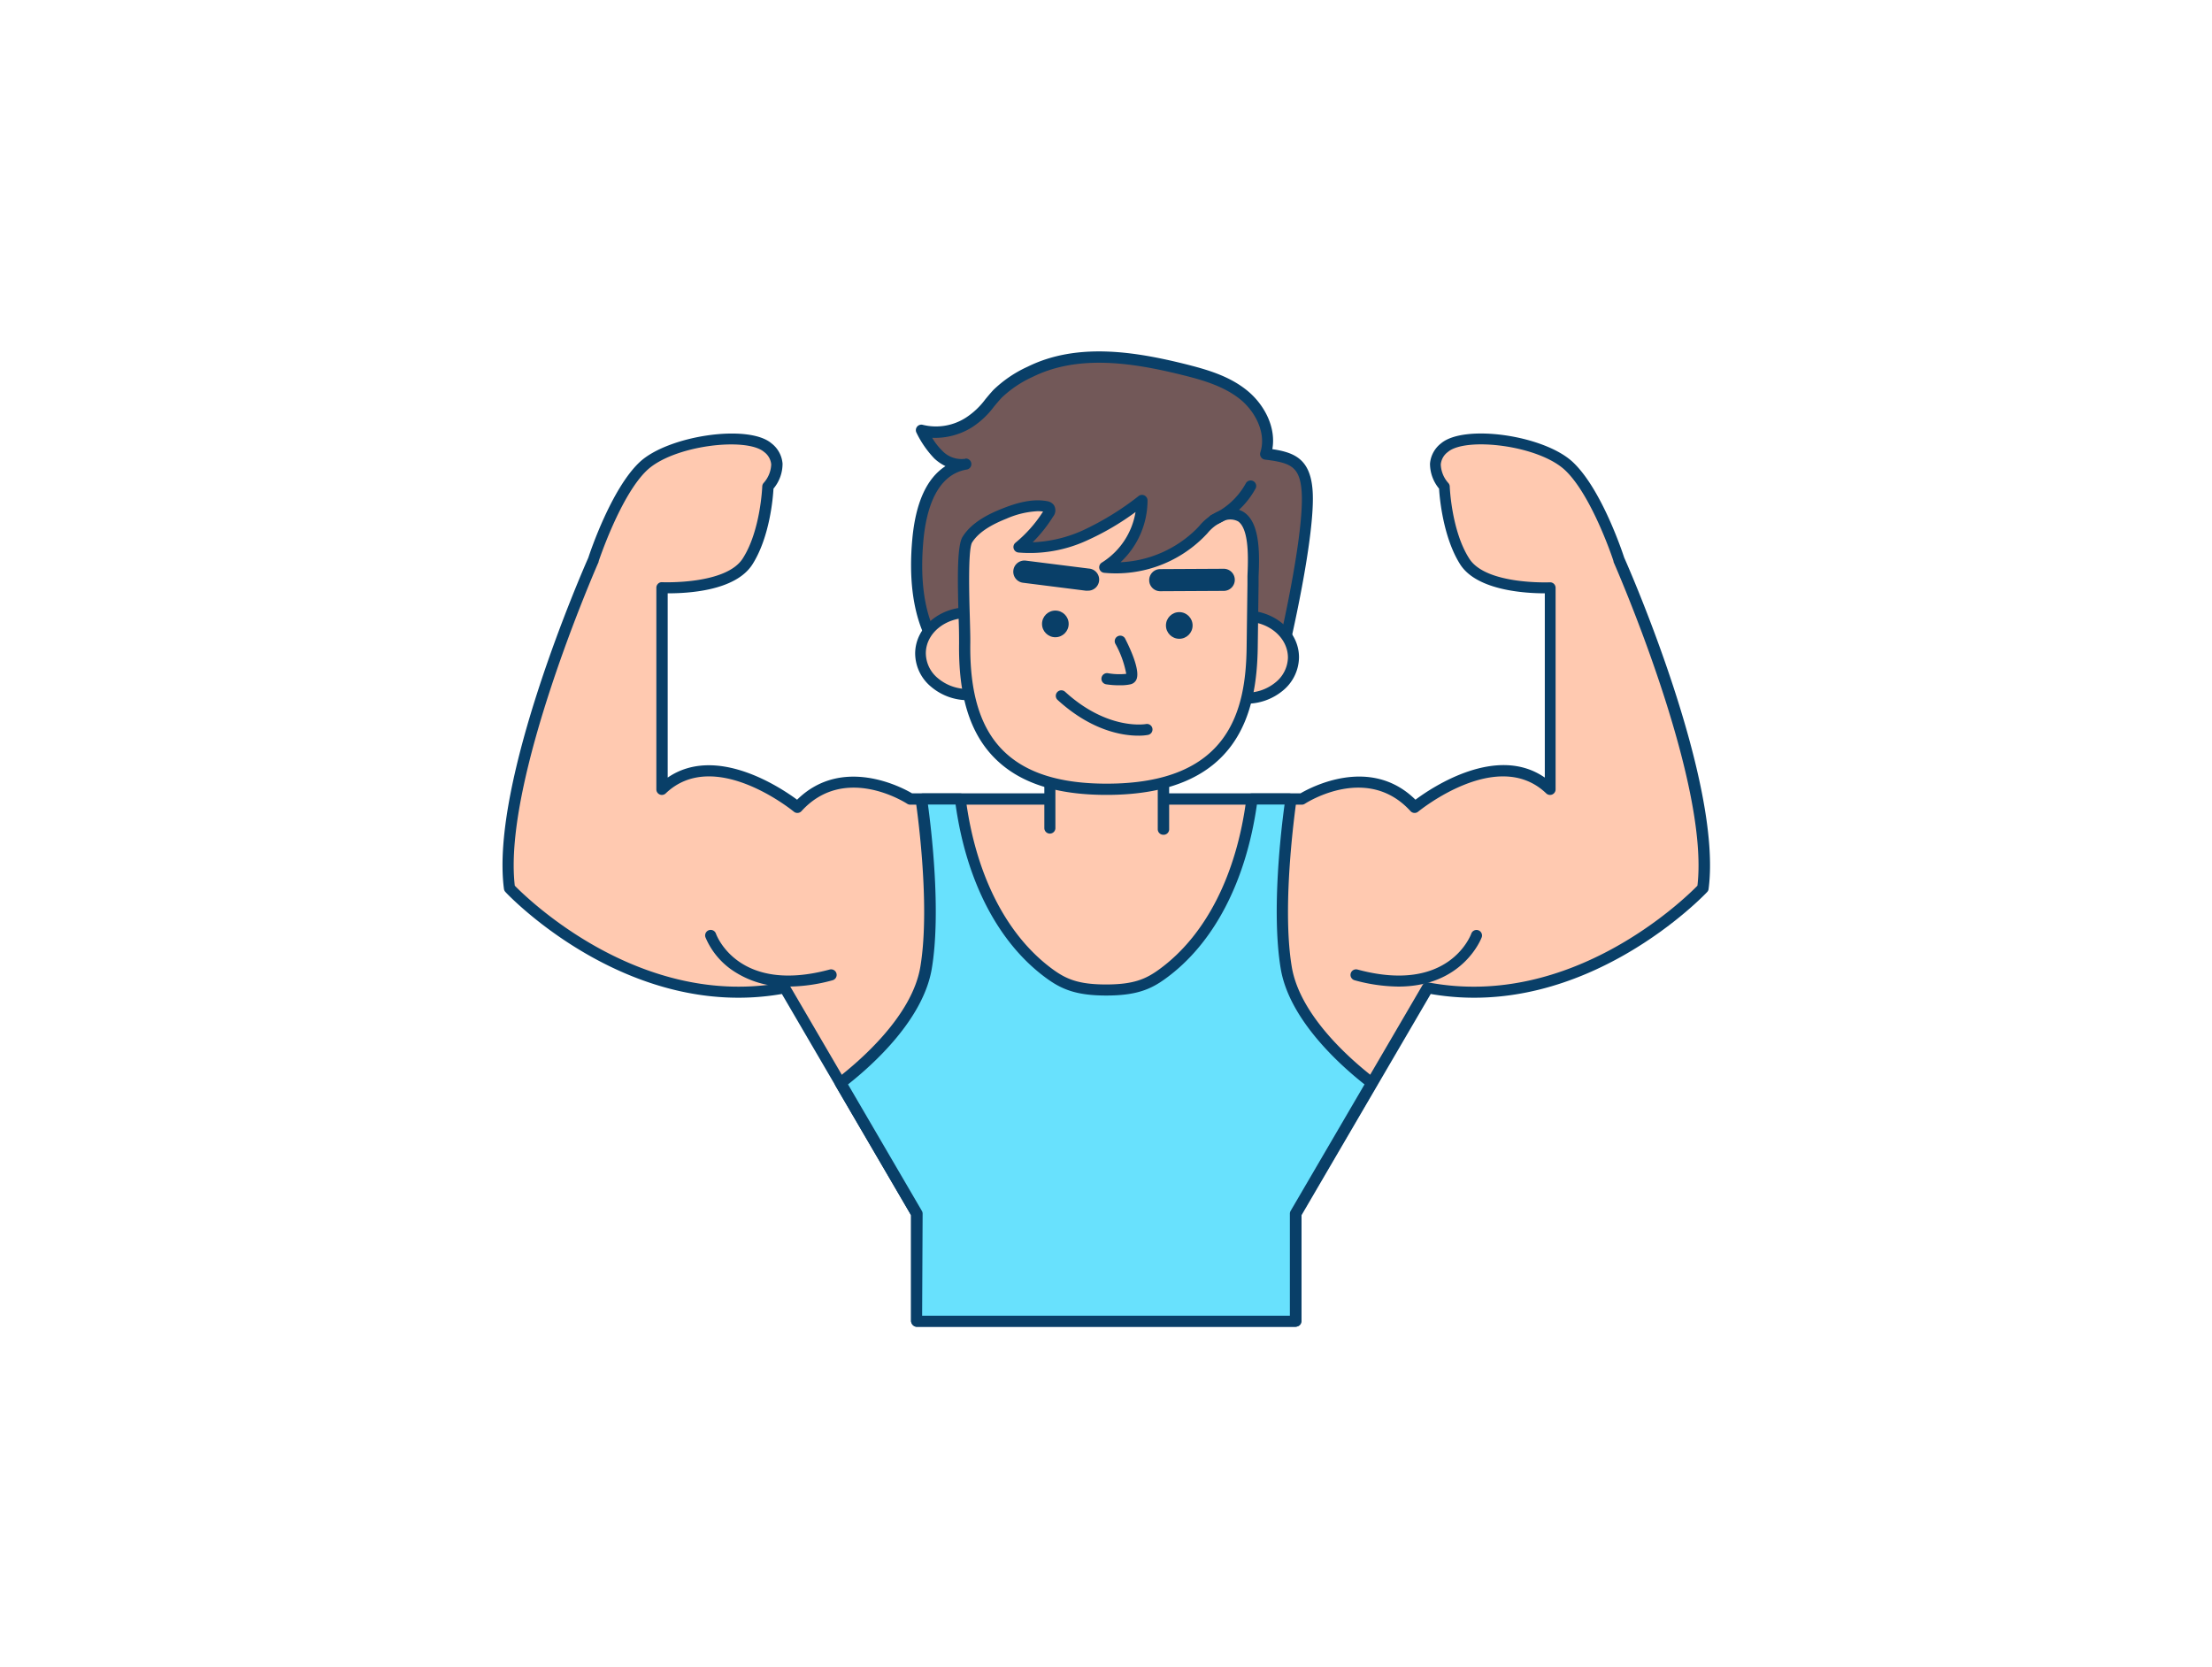 <svg xmlns="http://www.w3.org/2000/svg" id="_380_fitness_outline" width="406" height="306" class="illustration styles_illustrationTablet__1DWOa" data-name="#380_fitness_outline" viewBox="0 0 400 300"><path fill="#ffc9b0" d="M292.69,100.46s-3.94-12.1-9-16.89-18.86-6.48-22.52-3.38,0,7,0,7,.28,8.17,3.66,13.52,15.48,4.78,15.48,4.78V142c-9.57-9.18-24.49,3.26-24.49,3.26-8.45-9.29-20.41-1.49-20.41-1.49H164.6s-12-7.8-20.41,1.49c0,0-14.93-12.44-24.5-3.26V105.53s12.11.57,15.49-4.78,3.66-13.52,3.66-13.52,3.66-3.94,0-7-17.46-1.41-22.53,3.38-9,16.89-9,16.89-17.74,40-15.2,59.41c0,0,21.6,23.37,49.8,18l10,17.2,13.8,23.63v19.43l.07,0h68.37l.06,0V218.72l13.8-23.63,10.05-17.2c28.2,5.35,49.8-18,49.8-18C310.43,140.45,292.69,100.46,292.69,100.46Z"/><path fill="#093f68" d="M234.19,239.18H165.82a1.07,1.07,0,0,1-.41-.08,1.12,1.12,0,0,1-.66-.95V219l-23.36-40c-28.09,4.88-49.81-18.21-50-18.45a1,1,0,0,1-.26-.55c-2.53-19.32,14.28-57.68,15.26-59.9.32-1,4.17-12.45,9.25-17.25s19.68-7,23.87-3.42a5.14,5.14,0,0,1,2,3.67,7,7,0,0,1-1.64,4.52c-.09,1.67-.67,8.73-3.79,13.67s-12.08,5.26-15.27,5.26h-.07v33.32c8.73-6,20.38,1.77,23.4,4,8.13-8,19-2.22,20.79-1.15h70.24c1.83-1.07,12.65-6.88,20.79,1.15,3-2.24,14.67-10.06,23.39-4V106.55c-3.17,0-12.25-.4-15.32-5.26s-3.71-12-3.8-13.67a7.08,7.08,0,0,1-1.64-4.52,5.17,5.17,0,0,1,2-3.67c4.2-3.55,18.69-1.47,23.86,3.42s8.94,16.28,9.26,17.25c1,2.22,17.78,40.58,15.26,59.9a.93.93,0,0,1-.25.55c-.22.24-21.95,23.33-50,18.45l-23.36,40v19.15a1,1,0,0,1-.57.91A1.36,1.36,0,0,1,234.19,239.18Zm-67.44-2h66.5V218.72a1,1,0,0,1,.14-.5l23.85-40.83a1,1,0,0,1,1.05-.48c25.83,4.91,46.34-15.12,48.66-17.49,2.23-19-15-58.16-15.17-58.55a.3.3,0,0,1,0-.1c0-.11-3.92-11.91-8.75-16.47S265,78.24,261.81,81a3.15,3.15,0,0,0-1.27,2.25,5.3,5.3,0,0,0,1.36,3.35,1,1,0,0,1,.26.64c0,.08.31,8,3.51,13,3,4.8,14.47,4.32,14.58,4.32a1,1,0,0,1,.74.27,1,1,0,0,1,.31.72V142a1,1,0,0,1-1.69.73c-8.81-8.45-23,3.18-23.16,3.3a1,1,0,0,1-1.38-.09c-7.77-8.54-18.66-1.63-19.12-1.33a1,1,0,0,1-.55.16H164.6a1,1,0,0,1-.54-.16c-.47-.3-11.37-7.21-19.13,1.33a1,1,0,0,1-1.38.09c-.14-.12-14.36-11.75-23.17-3.3a1,1,0,0,1-1.69-.73V105.53a1,1,0,0,1,.31-.72.93.93,0,0,1,.74-.27c.12,0,11.57.48,14.59-4.32,3.2-5,3.51-12.94,3.51-13a1,1,0,0,1,.27-.65,5.3,5.3,0,0,0,1.35-3.34A3.15,3.15,0,0,0,138.19,81C135,78.24,121.78,79.79,117,84.3s-8.71,16.36-8.75,16.47a.3.3,0,0,1,0,.1c-.17.39-17.39,39.51-15.16,58.55,2.32,2.37,22.82,22.39,48.66,17.49a1,1,0,0,1,1,.48l23.85,40.83a1,1,0,0,1,.14.5ZM307.9,159.87h0Z"/><path fill="#ffc9b0" d="M189.8,149l0-11,20.56.26,0,11"/><path fill="#093f68" d="M210.36,150.21h0a1,1,0,0,1-1-1l0-10L190.85,139l0,10a1,1,0,0,1-1,1h0a1,1,0,0,1-1-1l0-11a1,1,0,0,1,.3-.71,1,1,0,0,1,.71-.29l20.56.26a1,1,0,0,1,1,1l0,11A1,1,0,0,1,210.36,150.21Z"/><path fill="#725858" d="M169.19,117.38c.9,0-1.24-3.86-1.36-4.13-2.12-5-2.35-11-1.87-16.37s2.33-12.55,8.58-13.7a5.84,5.84,0,0,1-4.88-1.73,17.31,17.31,0,0,1-3-4.4,11,11,0,0,0,8.57-1.42c2.32-1.37,3.43-3.29,5.19-5.17a20.78,20.78,0,0,1,5.9-4c8.44-4.17,18.49-2.69,27.63-.44,3.9,1,7.9,2.11,11,4.65s5.15,6.82,3.92,10.65c4.66.58,7.1,1.36,7.51,6.59.63,8.07-4.46,29.43-4.46,29.43l-5.49-1Z"/><path fill="#093f68" d="M169.19,118.38a1,1,0,0,1-.83-1.57,16.94,16.94,0,0,0-1.25-2.78c-.11-.2-.18-.34-.2-.39-1.89-4.48-2.55-10.15-1.94-16.85s2.63-11.05,6-13.24a8.17,8.17,0,0,1-2-1.37,18,18,0,0,1-3.23-4.65,1,1,0,0,1,.09-1.1,1,1,0,0,1,1.06-.34,10,10,0,0,0,7.78-1.31,13.62,13.62,0,0,0,3.52-3.33c.46-.55.93-1.12,1.45-1.68a22,22,0,0,1,6.19-4.2c8.92-4.41,19.32-2.74,28.31-.52,4,1,8.11,2.15,11.41,4.85,2.89,2.35,5.26,6.43,4.53,10.58,4,.6,6.83,1.79,7.27,7.35.64,8.14-4.28,28.87-4.49,29.74a1,1,0,0,1-1.15.76l-5.39-1-57.11,1.07Zm0-2h0Zm5.37-34.2a1,1,0,0,1,.18,2c-5.55,1-7.28,7.53-7.76,12.81-.58,6.37,0,11.71,1.79,15.89a2.29,2.29,0,0,1,.13.25,17.31,17.31,0,0,1,1.43,3.25l56.07-1,.21,0,4.54.85c1-4.18,4.76-21.31,4.22-28.2-.35-4.47-2.09-5.1-6.63-5.66a1,1,0,0,1-.72-.46,1,1,0,0,1-.11-.84c1.16-3.62-1.06-7.5-3.6-9.57-3-2.43-6.89-3.54-10.63-4.46-8.64-2.13-18.6-3.76-26.94.37a20.2,20.2,0,0,0-5.62,3.78c-.49.53-.93,1.06-1.37,1.59a15.42,15.42,0,0,1-4,3.76,12.66,12.66,0,0,1-7.18,1.89,11.37,11.37,0,0,0,1.82,2.34,4.78,4.78,0,0,0,4,1.47h.19Z"/><ellipse cx="175.05" cy="117.45" fill="#ffc9b0" rx="7.42" ry="8.62" transform="translate(55.4 291.01) rotate(-89.28)"/><path fill="#093f68" d="M175.09,125.88H175a10.32,10.32,0,0,1-6.72-2.51,7.87,7.87,0,0,1-2.79-6c.05-4.6,4.34-8.3,9.58-8.3h.14a10.29,10.29,0,0,1,6.71,2.5,7.71,7.71,0,0,1-.15,12A10.25,10.25,0,0,1,175.09,125.88ZM175,111c-4.15,0-7.54,2.82-7.58,6.33a5.9,5.9,0,0,0,2.12,4.52,8.34,8.34,0,0,0,5.41,2,8,8,0,0,0,5.46-1.87,5.71,5.71,0,0,0,.12-9,8.26,8.26,0,0,0-5.42-2Z"/><ellipse cx="225.28" cy="118.08" fill="#ffc9b0" rx="7.42" ry="8.62" transform="translate(104.37 341.86) rotate(-89.28)"/><path fill="#093f68" d="M225.32,126.51h-.15a10.29,10.29,0,0,1-6.71-2.5,7.89,7.89,0,0,1-2.79-6.05c.05-4.6,4.34-8.3,9.58-8.3h.14c5.3.07,9.57,3.9,9.51,8.55h0a7.91,7.91,0,0,1-3,6A10.3,10.3,0,0,1,225.32,126.51Zm-.07-14.85c-4.15,0-7.54,2.82-7.58,6.33a5.91,5.91,0,0,0,2.11,4.52,8.36,8.36,0,0,0,5.42,2,8.19,8.19,0,0,0,5.46-1.86,5.94,5.94,0,0,0,2.24-4.47h0c0-3.54-3.34-6.47-7.54-6.52Z"/><path fill="#ffc9b0" d="M200.09,142c-21,0-25.84-12-25.66-26.31,0-4-.76-16.85.48-18.84,1.46-2.32,4.23-3.72,6.69-4.7s5-1.75,7.54-1.28a.89.89,0,0,1,.61.29c.2.3,0,.69-.17,1a24.88,24.88,0,0,1-5.32,6.07,23.83,23.83,0,0,0,11.89-2.1,52.15,52.15,0,0,0,10.37-6.37,14.31,14.31,0,0,1-6.73,12.1,21.61,21.61,0,0,0,17.27-6.24c1.12-1.13,2.18-2.44,3.67-3,7.23-2.65,5.86,8.72,5.82,12.33l-.15,11.39C226.22,130.66,221.1,142,200.09,142Z"/><path fill="#093f68" d="M200.09,143c-9.19,0-15.81-2.19-20.26-6.69s-6.52-11.23-6.4-20.64c0-1,0-2.65-.08-4.53-.21-7.42-.29-13.22.72-14.82,1.68-2.68,4.89-4.19,7.16-5.09s5.25-1.87,8.09-1.35a1.91,1.91,0,0,1,1.25.71,1.79,1.79,0,0,1-.14,2.09,25.86,25.86,0,0,1-3.69,4.64,24.28,24.28,0,0,0,9-2.12,51.21,51.21,0,0,0,10.17-6.25,1,1,0,0,1,1.6.79,15.34,15.34,0,0,1-4.88,11.19,20.86,20.86,0,0,0,13.71-6c.17-.18.35-.36.52-.55a9.66,9.66,0,0,1,3.52-2.68c1.91-.7,3.5-.6,4.73.3,2.88,2.11,2.63,8,2.48,11.57,0,.54,0,1,0,1.41l-.15,11.39C227.26,127.76,224.27,143,200.09,143ZM187.61,91.7A15.92,15.92,0,0,0,182,93.05c-2,.8-4.84,2.12-6.21,4.3-.76,1.22-.53,9.65-.41,13.7.05,1.91.1,3.56.08,4.62-.11,8.84,1.8,15.13,5.83,19.21s10.2,6.09,18.83,6.09c22.16,0,25.17-13.18,25.31-24.67l.15-11.4c0-.4,0-.9,0-1.47.12-2.93.36-8.39-1.66-9.87a3,3,0,0,0-2.86,0,7.94,7.94,0,0,0-2.76,2.18l-.55.57a22.48,22.48,0,0,1-18.08,6.53,1,1,0,0,1-.42-1.85,13.32,13.32,0,0,0,6.09-9.14A48.1,48.1,0,0,1,196.54,97a24.71,24.71,0,0,1-12.39,2.17,1,1,0,0,1-.53-1.76,23.85,23.85,0,0,0,5-5.65A6.77,6.77,0,0,0,187.61,91.7Z"/><circle cx="190.84" cy="112.08" r="2.41" fill="#093f68"/><circle cx="213.25" cy="112.36" r="2.41" fill="#093f68"/><path fill="#093f68" d="M202.58,123.18A15.49,15.49,0,0,1,200,123a1,1,0,1,1,.38-2,11.76,11.76,0,0,0,3.28.11,17.89,17.89,0,0,0-1.94-5.39,1,1,0,1,1,1.78-.9c1.05,2.06,2.69,5.75,2,7.32a1.54,1.54,0,0,1-1.05.86A8.3,8.3,0,0,1,202.58,123.18Z"/><path fill="#093f68" d="M196.65,106.08h-.26L185,104.64a2,2,0,1,1,.5-4l11.38,1.43a2,2,0,0,1-.24,4Z"/><path fill="#093f68" d="M209.81,106.17a2,2,0,0,1,0-4l11.48-.06h0a2,2,0,0,1,0,4l-11.47.06Z"/><path fill="#093f68" d="M205.84,132.29c-2.76,0-8.41-.82-14.59-6.46a1,1,0,0,1-.07-1.41,1,1,0,0,1,1.42-.07c7.73,7.06,14.56,5.85,14.62,5.84a1,1,0,0,1,1.17.79,1,1,0,0,1-.78,1.17A9.22,9.22,0,0,1,205.84,132.29Z"/><path fill="#093f68" d="M219.49,94.27a1,1,0,0,1-.33-1.94,13.27,13.27,0,0,0,6.09-5.6,1,1,0,1,1,1.72,1,14.94,14.94,0,0,1-7.15,6.47A1.26,1.26,0,0,1,219.49,94.27Z"/><path fill="#68e1fd" d="M165.75,238.15l.07,0h68.37l.06,0V218.72l13.8-23.63c-4-3.09-13.91-11.49-15.47-20.86-2-11.82.84-30.37.84-30.37l-.3-.12h-6.75C224.58,157.63,219,169,210.2,175.36c-2.48,1.8-4.93,2.92-10.2,2.92s-7.73-1.12-10.2-2.92c-8.75-6.37-14.38-17.73-16.17-31.62h-6.76l-.3.12s2.82,18.55.85,30.37C165.86,183.6,156,192,152,195.09l13.8,23.63Z"/><path fill="#093f68" d="M234.19,239.18H165.82a1.07,1.07,0,0,1-.41-.08,1.12,1.12,0,0,1-.66-.95V219l-13.66-23.4a1,1,0,0,1,.25-1.3c4-3.09,13.6-11.25,15.09-20.23,1.93-11.53-.82-29.87-.85-30.06a1,1,0,0,1,.62-1.07l.3-.12a1,1,0,0,1,.37-.08h6.76a1,1,0,0,1,1,.88c1.79,13.85,7.39,24.83,15.77,30.94,2.43,1.77,4.68,2.72,9.61,2.72s7.17-.95,9.61-2.73c8.39-6.1,14-17.08,15.77-30.93a1,1,0,0,1,1-.88h6.75a.91.91,0,0,1,.37.08l.3.12a1,1,0,0,1,.62,1.07c0,.19-2.76,18.53-.84,30.06,1.49,9,11.05,17.14,15.09,20.23a1,1,0,0,1,.25,1.3L235.25,219v19.15a1,1,0,0,1-.57.91A1.36,1.36,0,0,1,234.19,239.18Zm-68.44-1Zm1-1h66.5V218.72a1,1,0,0,1,.14-.5l13.36-22.87c-4.54-3.58-13.63-11.76-15.16-20.95-1.72-10.38.13-25.55.7-29.66h-5c-2,14-7.81,25.13-16.46,31.43-2.72,2-5.35,3.11-10.79,3.11s-8.08-1.14-10.79-3.11c-8.65-6.3-14.48-17.43-16.45-31.43h-5c.56,4.11,2.43,19.28.7,29.66-1.53,9.19-10.61,17.37-15.15,20.95l13.35,22.87a1,1,0,0,1,.14.5Z"/><path fill="#093f68" d="M142.63,177.66a17.13,17.13,0,0,1-10.4-3.09,13.6,13.6,0,0,1-4.66-5.82,1,1,0,0,1,1.89-.67h0c.16.45,4.17,10.93,20.57,6.5a1,1,0,0,1,.52,1.94A30.47,30.47,0,0,1,142.63,177.66Z"/><path fill="#093f68" d="M252.87,177.66a30.66,30.66,0,0,1-7.91-1.14,1,1,0,0,1,.52-1.94c16.4,4.43,20.41-6.05,20.58-6.5a1,1,0,0,1,1.27-.6,1,1,0,0,1,.61,1.27C267.9,168.86,264.62,177.66,252.87,177.66Z"/></svg>